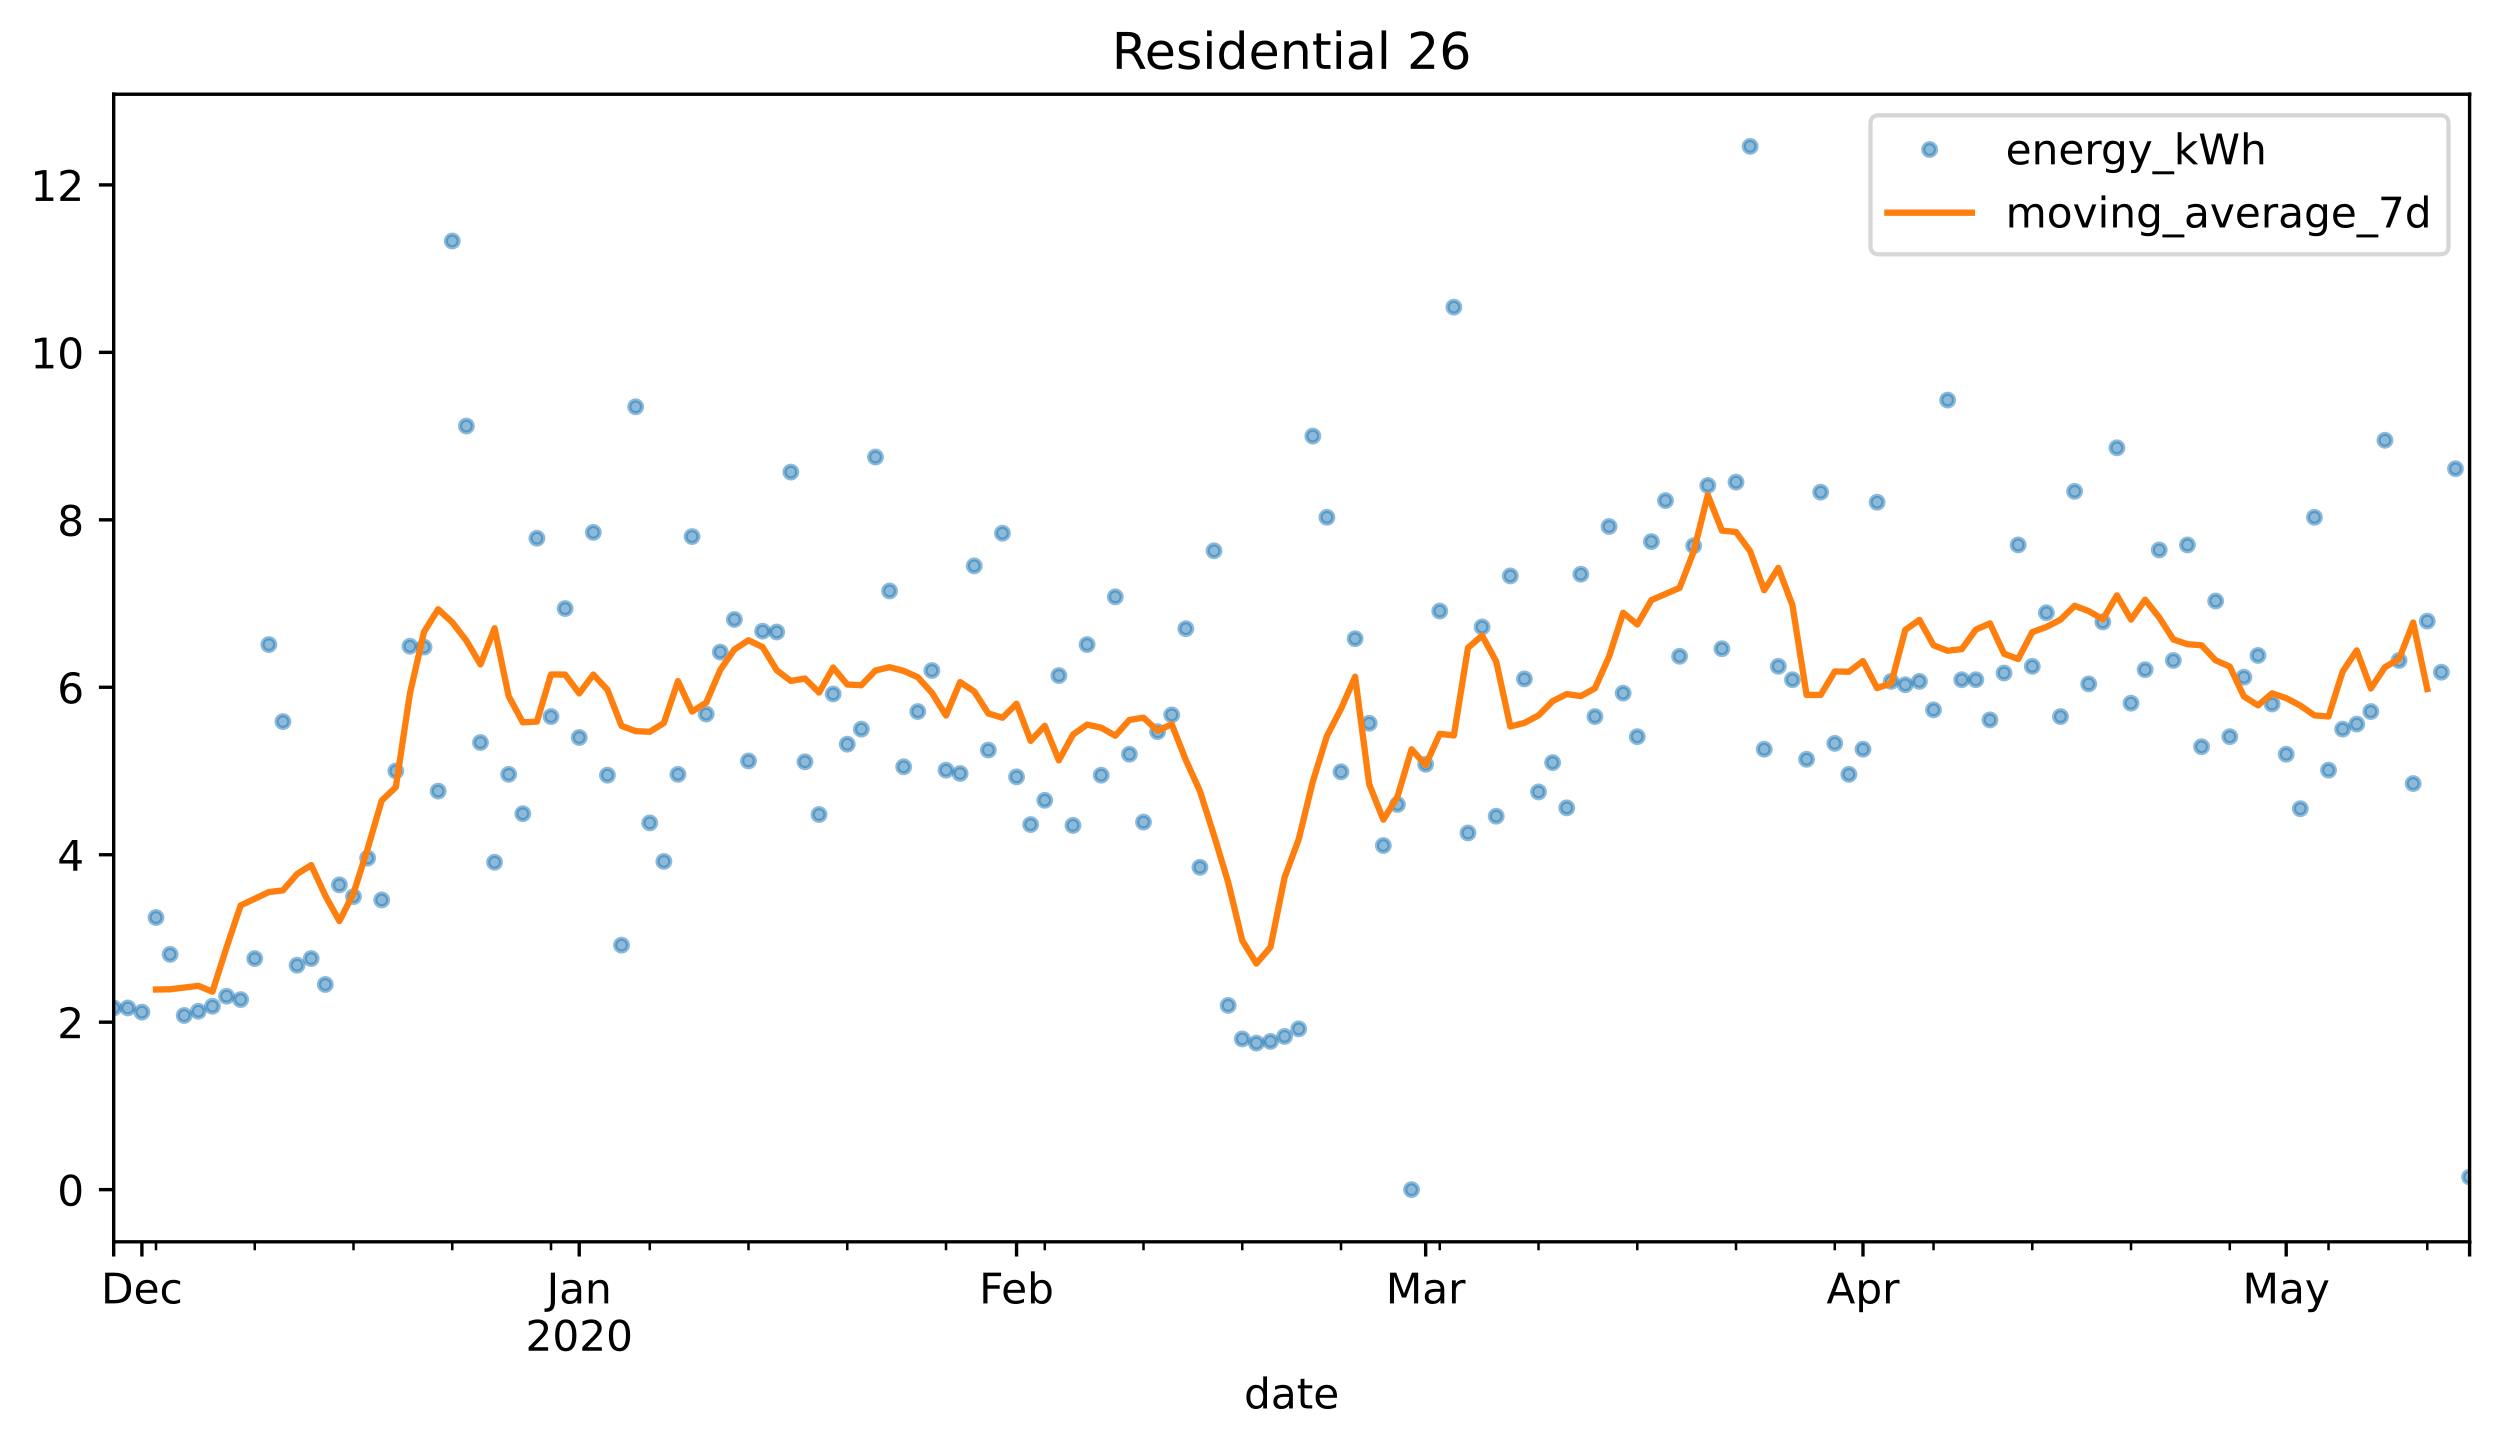 <?xml version="1.0" encoding="utf-8" standalone="no"?>
<!DOCTYPE svg PUBLIC "-//W3C//DTD SVG 1.1//EN"
  "http://www.w3.org/Graphics/SVG/1.1/DTD/svg11.dtd">
<!-- Created with matplotlib (https://matplotlib.org/) -->
<svg height="342.872pt" version="1.1" viewBox="0 0 592.125 342.872" width="592.125pt" xmlns="http://www.w3.org/2000/svg" xmlns:xlink="http://www.w3.org/1999/xlink">
 <defs>
  <style type="text/css">*{stroke-linecap:butt;stroke-linejoin:round;}</style>
 </defs>
 <g id="figure_1">
  <g id="patch_1">
   <path d="M 0 342.872 
L 592.125 342.872 
L 592.125 0 
L 0 0 
z
" style="fill:#ffffff;"/>
  </g>
  <g id="axes_1">
   <g id="patch_2">
    <path d="M 26.925 294.118 
L 584.925 294.118 
L 584.925 22.318 
L 26.925 22.318 
z
" style="fill:#ffffff;"/>
   </g>
   <g id="matplotlib.axis_1">
    <g id="xtick_1">
     <g id="line2d_1">
      <defs>
       <path d="M 0 0 
L 0 3.5 
" id="m44f757307b" style="stroke:#000000;stroke-width:0.8;"/>
      </defs>
      <g>
       <use style="stroke:#000000;stroke-width:0.8;" x="26.925" xlink:href="#m44f757307b" y="294.118"/>
      </g>
     </g>
    </g>
    <g id="xtick_2">
     <g id="line2d_2">
      <g>
       <use style="stroke:#000000;stroke-width:0.8;" x="33.608" xlink:href="#m44f757307b" y="294.118"/>
      </g>
     </g>
     <g id="text_1">
      <!-- Dec -->
      <g transform="translate(23.932 308.717)scale(0.1 -0.1)">
       <defs>
        <path d="M 19.672 64.797 
L 19.672 8.109 
L 31.594 8.109 
Q 46.688 8.109 53.688 14.938 
Q 60.688 21.781 60.688 36.531 
Q 60.688 51.172 53.688 57.984 
Q 46.688 64.797 31.594 64.797 
z
M 9.812 72.906 
L 30.078 72.906 
Q 51.266 72.906 61.172 64.094 
Q 71.094 55.281 71.094 36.531 
Q 71.094 17.672 61.125 8.828 
Q 51.172 0 30.078 0 
L 9.812 0 
z
" id="DejaVuSans-68"/>
        <path d="M 56.203 29.594 
L 56.203 25.203 
L 14.891 25.203 
Q 15.484 15.922 20.484 11.062 
Q 25.484 6.203 34.422 6.203 
Q 39.594 6.203 44.453 7.469 
Q 49.312 8.734 54.109 11.281 
L 54.109 2.781 
Q 49.266 0.734 44.188 -0.344 
Q 39.109 -1.422 33.891 -1.422 
Q 20.797 -1.422 13.156 6.188 
Q 5.516 13.812 5.516 26.812 
Q 5.516 40.234 12.766 48.109 
Q 20.016 56 32.328 56 
Q 43.359 56 49.781 48.891 
Q 56.203 41.797 56.203 29.594 
z
M 47.219 32.234 
Q 47.125 39.594 43.094 43.984 
Q 39.062 48.391 32.422 48.391 
Q 24.906 48.391 20.391 44.141 
Q 15.875 39.891 15.188 32.172 
z
" id="DejaVuSans-101"/>
        <path d="M 48.781 52.594 
L 48.781 44.188 
Q 44.969 46.297 41.141 47.344 
Q 37.312 48.391 33.406 48.391 
Q 24.656 48.391 19.812 42.844 
Q 14.984 37.312 14.984 27.297 
Q 14.984 17.281 19.812 11.734 
Q 24.656 6.203 33.406 6.203 
Q 37.312 6.203 41.141 7.25 
Q 44.969 8.297 48.781 10.406 
L 48.781 2.094 
Q 45.016 0.344 40.984 -0.531 
Q 36.969 -1.422 32.422 -1.422 
Q 20.062 -1.422 12.781 6.344 
Q 5.516 14.109 5.516 27.297 
Q 5.516 40.672 12.859 48.328 
Q 20.219 56 33.016 56 
Q 37.156 56 41.109 55.141 
Q 45.062 54.297 48.781 52.594 
z
" id="DejaVuSans-99"/>
       </defs>
       <use xlink:href="#DejaVuSans-68"/>
       <use x="77.002" xlink:href="#DejaVuSans-101"/>
       <use x="138.525" xlink:href="#DejaVuSans-99"/>
      </g>
     </g>
    </g>
    <g id="xtick_3">
     <g id="line2d_3">
      <g>
       <use style="stroke:#000000;stroke-width:0.8;" x="137.188" xlink:href="#m44f757307b" y="294.118"/>
      </g>
     </g>
     <g id="text_2">
      <!-- Jan -->
      <g transform="translate(129.481 308.717)scale(0.1 -0.1)">
       <defs>
        <path d="M 9.812 72.906 
L 19.672 72.906 
L 19.672 5.078 
Q 19.672 -8.109 14.672 -14.062 
Q 9.672 -20.016 -1.422 -20.016 
L -5.172 -20.016 
L -5.172 -11.719 
L -2.094 -11.719 
Q 4.438 -11.719 7.125 -8.047 
Q 9.812 -4.391 9.812 5.078 
z
" id="DejaVuSans-74"/>
        <path d="M 34.281 27.484 
Q 23.391 27.484 19.188 25 
Q 14.984 22.516 14.984 16.5 
Q 14.984 11.719 18.141 8.906 
Q 21.297 6.109 26.703 6.109 
Q 34.188 6.109 38.703 11.406 
Q 43.219 16.703 43.219 25.484 
L 43.219 27.484 
z
M 52.203 31.203 
L 52.203 0 
L 43.219 0 
L 43.219 8.297 
Q 40.141 3.328 35.547 0.953 
Q 30.953 -1.422 24.312 -1.422 
Q 15.922 -1.422 10.953 3.297 
Q 6 8.016 6 15.922 
Q 6 25.141 12.172 29.828 
Q 18.359 34.516 30.609 34.516 
L 43.219 34.516 
L 43.219 35.406 
Q 43.219 41.609 39.141 45 
Q 35.062 48.391 27.688 48.391 
Q 23 48.391 18.547 47.266 
Q 14.109 46.141 10.016 43.891 
L 10.016 52.203 
Q 14.938 54.109 19.578 55.047 
Q 24.219 56 28.609 56 
Q 40.484 56 46.344 49.844 
Q 52.203 43.703 52.203 31.203 
z
" id="DejaVuSans-97"/>
        <path d="M 54.891 33.016 
L 54.891 0 
L 45.906 0 
L 45.906 32.719 
Q 45.906 40.484 42.875 44.328 
Q 39.844 48.188 33.797 48.188 
Q 26.516 48.188 22.312 43.547 
Q 18.109 38.922 18.109 30.906 
L 18.109 0 
L 9.078 0 
L 9.078 54.688 
L 18.109 54.688 
L 18.109 46.188 
Q 21.344 51.125 25.703 53.562 
Q 30.078 56 35.797 56 
Q 45.219 56 50.047 50.172 
Q 54.891 44.344 54.891 33.016 
z
" id="DejaVuSans-110"/>
       </defs>
       <use xlink:href="#DejaVuSans-74"/>
       <use x="29.492" xlink:href="#DejaVuSans-97"/>
       <use x="90.771" xlink:href="#DejaVuSans-110"/>
      </g>
      <!-- 2020 -->
      <g transform="translate(124.463 319.914)scale(0.1 -0.1)">
       <defs>
        <path d="M 19.188 8.297 
L 53.609 8.297 
L 53.609 0 
L 7.328 0 
L 7.328 8.297 
Q 12.938 14.109 22.625 23.891 
Q 32.328 33.688 34.812 36.531 
Q 39.547 41.844 41.422 45.531 
Q 43.312 49.219 43.312 52.781 
Q 43.312 58.594 39.234 62.25 
Q 35.156 65.922 28.609 65.922 
Q 23.969 65.922 18.812 64.312 
Q 13.672 62.703 7.812 59.422 
L 7.812 69.391 
Q 13.766 71.781 18.938 73 
Q 24.125 74.219 28.422 74.219 
Q 39.75 74.219 46.484 68.547 
Q 53.219 62.891 53.219 53.422 
Q 53.219 48.922 51.531 44.891 
Q 49.859 40.875 45.406 35.406 
Q 44.188 33.984 37.641 27.219 
Q 31.109 20.453 19.188 8.297 
z
" id="DejaVuSans-50"/>
        <path d="M 31.781 66.406 
Q 24.172 66.406 20.328 58.906 
Q 16.5 51.422 16.5 36.375 
Q 16.5 21.391 20.328 13.891 
Q 24.172 6.391 31.781 6.391 
Q 39.453 6.391 43.281 13.891 
Q 47.125 21.391 47.125 36.375 
Q 47.125 51.422 43.281 58.906 
Q 39.453 66.406 31.781 66.406 
z
M 31.781 74.219 
Q 44.047 74.219 50.516 64.516 
Q 56.984 54.828 56.984 36.375 
Q 56.984 17.969 50.516 8.266 
Q 44.047 -1.422 31.781 -1.422 
Q 19.531 -1.422 13.062 8.266 
Q 6.594 17.969 6.594 36.375 
Q 6.594 54.828 13.062 64.516 
Q 19.531 74.219 31.781 74.219 
z
" id="DejaVuSans-48"/>
       </defs>
       <use xlink:href="#DejaVuSans-50"/>
       <use x="63.623" xlink:href="#DejaVuSans-48"/>
       <use x="127.246" xlink:href="#DejaVuSans-50"/>
       <use x="190.869" xlink:href="#DejaVuSans-48"/>
      </g>
     </g>
    </g>
    <g id="xtick_4">
     <g id="line2d_4">
      <g>
       <use style="stroke:#000000;stroke-width:0.8;" x="240.769" xlink:href="#m44f757307b" y="294.118"/>
      </g>
     </g>
     <g id="text_3">
      <!-- Feb -->
      <g transform="translate(231.918 308.717)scale(0.1 -0.1)">
       <defs>
        <path d="M 9.812 72.906 
L 51.703 72.906 
L 51.703 64.594 
L 19.672 64.594 
L 19.672 43.109 
L 48.578 43.109 
L 48.578 34.812 
L 19.672 34.812 
L 19.672 0 
L 9.812 0 
z
" id="DejaVuSans-70"/>
        <path d="M 48.688 27.297 
Q 48.688 37.203 44.609 42.844 
Q 40.531 48.484 33.406 48.484 
Q 26.266 48.484 22.188 42.844 
Q 18.109 37.203 18.109 27.297 
Q 18.109 17.391 22.188 11.75 
Q 26.266 6.109 33.406 6.109 
Q 40.531 6.109 44.609 11.75 
Q 48.688 17.391 48.688 27.297 
z
M 18.109 46.391 
Q 20.953 51.266 25.266 53.625 
Q 29.594 56 35.594 56 
Q 45.562 56 51.781 48.094 
Q 58.016 40.188 58.016 27.297 
Q 58.016 14.406 51.781 6.484 
Q 45.562 -1.422 35.594 -1.422 
Q 29.594 -1.422 25.266 0.953 
Q 20.953 3.328 18.109 8.203 
L 18.109 0 
L 9.078 0 
L 9.078 75.984 
L 18.109 75.984 
z
" id="DejaVuSans-98"/>
       </defs>
       <use xlink:href="#DejaVuSans-70"/>
       <use x="52.02" xlink:href="#DejaVuSans-101"/>
       <use x="113.543" xlink:href="#DejaVuSans-98"/>
      </g>
     </g>
    </g>
    <g id="xtick_5">
     <g id="line2d_5">
      <g>
       <use style="stroke:#000000;stroke-width:0.8;" x="337.668" xlink:href="#m44f757307b" y="294.118"/>
      </g>
     </g>
     <g id="text_4">
      <!-- Mar -->
      <g transform="translate(328.234 308.717)scale(0.1 -0.1)">
       <defs>
        <path d="M 9.812 72.906 
L 24.516 72.906 
L 43.109 23.297 
L 61.812 72.906 
L 76.516 72.906 
L 76.516 0 
L 66.891 0 
L 66.891 64.016 
L 48.094 14.016 
L 38.188 14.016 
L 19.391 64.016 
L 19.391 0 
L 9.812 0 
z
" id="DejaVuSans-77"/>
        <path d="M 41.109 46.297 
Q 39.594 47.172 37.812 47.578 
Q 36.031 48 33.891 48 
Q 26.266 48 22.188 43.047 
Q 18.109 38.094 18.109 28.812 
L 18.109 0 
L 9.078 0 
L 9.078 54.688 
L 18.109 54.688 
L 18.109 46.188 
Q 20.953 51.172 25.484 53.578 
Q 30.031 56 36.531 56 
Q 37.453 56 38.578 55.875 
Q 39.703 55.766 41.062 55.516 
z
" id="DejaVuSans-114"/>
       </defs>
       <use xlink:href="#DejaVuSans-77"/>
       <use x="86.279" xlink:href="#DejaVuSans-97"/>
       <use x="147.559" xlink:href="#DejaVuSans-114"/>
      </g>
     </g>
    </g>
    <g id="xtick_6">
     <g id="line2d_6">
      <g>
       <use style="stroke:#000000;stroke-width:0.8;" x="441.248" xlink:href="#m44f757307b" y="294.118"/>
      </g>
     </g>
     <g id="text_5">
      <!-- Apr -->
      <g transform="translate(432.598 308.717)scale(0.1 -0.1)">
       <defs>
        <path d="M 34.188 63.188 
L 20.797 26.906 
L 47.609 26.906 
z
M 28.609 72.906 
L 39.797 72.906 
L 67.578 0 
L 57.328 0 
L 50.688 18.703 
L 17.828 18.703 
L 11.188 0 
L 0.781 0 
z
" id="DejaVuSans-65"/>
        <path d="M 18.109 8.203 
L 18.109 -20.797 
L 9.078 -20.797 
L 9.078 54.688 
L 18.109 54.688 
L 18.109 46.391 
Q 20.953 51.266 25.266 53.625 
Q 29.594 56 35.594 56 
Q 45.562 56 51.781 48.094 
Q 58.016 40.188 58.016 27.297 
Q 58.016 14.406 51.781 6.484 
Q 45.562 -1.422 35.594 -1.422 
Q 29.594 -1.422 25.266 0.953 
Q 20.953 3.328 18.109 8.203 
z
M 48.688 27.297 
Q 48.688 37.203 44.609 42.844 
Q 40.531 48.484 33.406 48.484 
Q 26.266 48.484 22.188 42.844 
Q 18.109 37.203 18.109 27.297 
Q 18.109 17.391 22.188 11.75 
Q 26.266 6.109 33.406 6.109 
Q 40.531 6.109 44.609 11.75 
Q 48.688 17.391 48.688 27.297 
z
" id="DejaVuSans-112"/>
       </defs>
       <use xlink:href="#DejaVuSans-65"/>
       <use x="68.408" xlink:href="#DejaVuSans-112"/>
       <use x="131.885" xlink:href="#DejaVuSans-114"/>
      </g>
     </g>
    </g>
    <g id="xtick_7">
     <g id="line2d_7">
      <g>
       <use style="stroke:#000000;stroke-width:0.8;" x="541.488" xlink:href="#m44f757307b" y="294.118"/>
      </g>
     </g>
     <g id="text_6">
      <!-- May -->
      <g transform="translate(531.15 308.717)scale(0.1 -0.1)">
       <defs>
        <path d="M 32.172 -5.078 
Q 28.375 -14.844 24.75 -17.812 
Q 21.141 -20.797 15.094 -20.797 
L 7.906 -20.797 
L 7.906 -13.281 
L 13.188 -13.281 
Q 16.891 -13.281 18.938 -11.516 
Q 21 -9.766 23.484 -3.219 
L 25.094 0.875 
L 2.984 54.688 
L 12.5 54.688 
L 29.594 11.922 
L 46.688 54.688 
L 56.203 54.688 
z
" id="DejaVuSans-121"/>
       </defs>
       <use xlink:href="#DejaVuSans-77"/>
       <use x="86.279" xlink:href="#DejaVuSans-97"/>
       <use x="147.559" xlink:href="#DejaVuSans-121"/>
      </g>
     </g>
    </g>
    <g id="xtick_8">
     <g id="line2d_8">
      <g>
       <use style="stroke:#000000;stroke-width:0.8;" x="584.925" xlink:href="#m44f757307b" y="294.118"/>
      </g>
     </g>
    </g>
    <g id="xtick_9">
     <g id="line2d_9">
      <defs>
       <path d="M 0 0 
L 0 2 
" id="m207362779b" style="stroke:#000000;stroke-width:0.6;"/>
      </defs>
      <g>
       <use style="stroke:#000000;stroke-width:0.6;" x="36.949" xlink:href="#m207362779b" y="294.118"/>
      </g>
     </g>
    </g>
    <g id="xtick_10">
     <g id="line2d_10">
      <g>
       <use style="stroke:#000000;stroke-width:0.6;" x="60.338" xlink:href="#m207362779b" y="294.118"/>
      </g>
     </g>
    </g>
    <g id="xtick_11">
     <g id="line2d_11">
      <g>
       <use style="stroke:#000000;stroke-width:0.6;" x="83.727" xlink:href="#m207362779b" y="294.118"/>
      </g>
     </g>
    </g>
    <g id="xtick_12">
     <g id="line2d_12">
      <g>
       <use style="stroke:#000000;stroke-width:0.6;" x="107.117" xlink:href="#m207362779b" y="294.118"/>
      </g>
     </g>
    </g>
    <g id="xtick_13">
     <g id="line2d_13">
      <g>
       <use style="stroke:#000000;stroke-width:0.6;" x="130.506" xlink:href="#m207362779b" y="294.118"/>
      </g>
     </g>
    </g>
    <g id="xtick_14">
     <g id="line2d_14">
      <g>
       <use style="stroke:#000000;stroke-width:0.6;" x="153.895" xlink:href="#m207362779b" y="294.118"/>
      </g>
     </g>
    </g>
    <g id="xtick_15">
     <g id="line2d_15">
      <g>
       <use style="stroke:#000000;stroke-width:0.6;" x="177.284" xlink:href="#m207362779b" y="294.118"/>
      </g>
     </g>
    </g>
    <g id="xtick_16">
     <g id="line2d_16">
      <g>
       <use style="stroke:#000000;stroke-width:0.6;" x="200.674" xlink:href="#m207362779b" y="294.118"/>
      </g>
     </g>
    </g>
    <g id="xtick_17">
     <g id="line2d_17">
      <g>
       <use style="stroke:#000000;stroke-width:0.6;" x="224.063" xlink:href="#m207362779b" y="294.118"/>
      </g>
     </g>
    </g>
    <g id="xtick_18">
     <g id="line2d_18">
      <g>
       <use style="stroke:#000000;stroke-width:0.6;" x="247.452" xlink:href="#m207362779b" y="294.118"/>
      </g>
     </g>
    </g>
    <g id="xtick_19">
     <g id="line2d_19">
      <g>
       <use style="stroke:#000000;stroke-width:0.6;" x="270.841" xlink:href="#m207362779b" y="294.118"/>
      </g>
     </g>
    </g>
    <g id="xtick_20">
     <g id="line2d_20">
      <g>
       <use style="stroke:#000000;stroke-width:0.6;" x="294.23" xlink:href="#m207362779b" y="294.118"/>
      </g>
     </g>
    </g>
    <g id="xtick_21">
     <g id="line2d_21">
      <g>
       <use style="stroke:#000000;stroke-width:0.6;" x="317.62" xlink:href="#m207362779b" y="294.118"/>
      </g>
     </g>
    </g>
    <g id="xtick_22">
     <g id="line2d_22">
      <g>
       <use style="stroke:#000000;stroke-width:0.6;" x="341.009" xlink:href="#m207362779b" y="294.118"/>
      </g>
     </g>
    </g>
    <g id="xtick_23">
     <g id="line2d_23">
      <g>
       <use style="stroke:#000000;stroke-width:0.6;" x="364.398" xlink:href="#m207362779b" y="294.118"/>
      </g>
     </g>
    </g>
    <g id="xtick_24">
     <g id="line2d_24">
      <g>
       <use style="stroke:#000000;stroke-width:0.6;" x="387.787" xlink:href="#m207362779b" y="294.118"/>
      </g>
     </g>
    </g>
    <g id="xtick_25">
     <g id="line2d_25">
      <g>
       <use style="stroke:#000000;stroke-width:0.6;" x="411.176" xlink:href="#m207362779b" y="294.118"/>
      </g>
     </g>
    </g>
    <g id="xtick_26">
     <g id="line2d_26">
      <g>
       <use style="stroke:#000000;stroke-width:0.6;" x="434.566" xlink:href="#m207362779b" y="294.118"/>
      </g>
     </g>
    </g>
    <g id="xtick_27">
     <g id="line2d_27">
      <g>
       <use style="stroke:#000000;stroke-width:0.6;" x="457.955" xlink:href="#m207362779b" y="294.118"/>
      </g>
     </g>
    </g>
    <g id="xtick_28">
     <g id="line2d_28">
      <g>
       <use style="stroke:#000000;stroke-width:0.6;" x="481.344" xlink:href="#m207362779b" y="294.118"/>
      </g>
     </g>
    </g>
    <g id="xtick_29">
     <g id="line2d_29">
      <g>
       <use style="stroke:#000000;stroke-width:0.6;" x="504.733" xlink:href="#m207362779b" y="294.118"/>
      </g>
     </g>
    </g>
    <g id="xtick_30">
     <g id="line2d_30">
      <g>
       <use style="stroke:#000000;stroke-width:0.6;" x="528.123" xlink:href="#m207362779b" y="294.118"/>
      </g>
     </g>
    </g>
    <g id="xtick_31">
     <g id="line2d_31">
      <g>
       <use style="stroke:#000000;stroke-width:0.6;" x="551.512" xlink:href="#m207362779b" y="294.118"/>
      </g>
     </g>
    </g>
    <g id="xtick_32">
     <g id="line2d_32">
      <g>
       <use style="stroke:#000000;stroke-width:0.6;" x="574.901" xlink:href="#m207362779b" y="294.118"/>
      </g>
     </g>
    </g>
    <g id="text_7">
     <!-- date -->
     <g transform="translate(294.65 333.592)scale(0.1 -0.1)">
      <defs>
       <path d="M 45.406 46.391 
L 45.406 75.984 
L 54.391 75.984 
L 54.391 0 
L 45.406 0 
L 45.406 8.203 
Q 42.578 3.328 38.25 0.953 
Q 33.938 -1.422 27.875 -1.422 
Q 17.969 -1.422 11.734 6.484 
Q 5.516 14.406 5.516 27.297 
Q 5.516 40.188 11.734 48.094 
Q 17.969 56 27.875 56 
Q 33.938 56 38.25 53.625 
Q 42.578 51.266 45.406 46.391 
z
M 14.797 27.297 
Q 14.797 17.391 18.875 11.75 
Q 22.953 6.109 30.078 6.109 
Q 37.203 6.109 41.297 11.75 
Q 45.406 17.391 45.406 27.297 
Q 45.406 37.203 41.297 42.844 
Q 37.203 48.484 30.078 48.484 
Q 22.953 48.484 18.875 42.844 
Q 14.797 37.203 14.797 27.297 
z
" id="DejaVuSans-100"/>
       <path d="M 18.312 70.219 
L 18.312 54.688 
L 36.812 54.688 
L 36.812 47.703 
L 18.312 47.703 
L 18.312 18.016 
Q 18.312 11.328 20.141 9.422 
Q 21.969 7.516 27.594 7.516 
L 36.812 7.516 
L 36.812 0 
L 27.594 0 
Q 17.188 0 13.234 3.875 
Q 9.281 7.766 9.281 18.016 
L 9.281 47.703 
L 2.688 47.703 
L 2.688 54.688 
L 9.281 54.688 
L 9.281 70.219 
z
" id="DejaVuSans-116"/>
      </defs>
      <use xlink:href="#DejaVuSans-100"/>
      <use x="63.477" xlink:href="#DejaVuSans-97"/>
      <use x="124.756" xlink:href="#DejaVuSans-116"/>
      <use x="163.965" xlink:href="#DejaVuSans-101"/>
     </g>
    </g>
   </g>
   <g id="matplotlib.axis_2">
    <g id="ytick_1">
     <g id="line2d_33">
      <defs>
       <path d="M 0 0 
L -3.5 0 
" id="md6d0e45d2e" style="stroke:#000000;stroke-width:0.8;"/>
      </defs>
      <g>
       <use style="stroke:#000000;stroke-width:0.8;" x="26.925" xlink:href="#md6d0e45d2e" y="281.764"/>
      </g>
     </g>
     <g id="text_8">
      <!-- 0 -->
      <g transform="translate(13.562 285.563)scale(0.1 -0.1)">
       <use xlink:href="#DejaVuSans-48"/>
      </g>
     </g>
    </g>
    <g id="ytick_2">
     <g id="line2d_34">
      <g>
       <use style="stroke:#000000;stroke-width:0.8;" x="26.925" xlink:href="#md6d0e45d2e" y="242.102"/>
      </g>
     </g>
     <g id="text_9">
      <!-- 2 -->
      <g transform="translate(13.562 245.901)scale(0.1 -0.1)">
       <use xlink:href="#DejaVuSans-50"/>
      </g>
     </g>
    </g>
    <g id="ytick_3">
     <g id="line2d_35">
      <g>
       <use style="stroke:#000000;stroke-width:0.8;" x="26.925" xlink:href="#md6d0e45d2e" y="202.441"/>
      </g>
     </g>
     <g id="text_10">
      <!-- 4 -->
      <g transform="translate(13.562 206.24)scale(0.1 -0.1)">
       <defs>
        <path d="M 37.797 64.312 
L 12.891 25.391 
L 37.797 25.391 
z
M 35.203 72.906 
L 47.609 72.906 
L 47.609 25.391 
L 58.016 25.391 
L 58.016 17.188 
L 47.609 17.188 
L 47.609 0 
L 37.797 0 
L 37.797 17.188 
L 4.891 17.188 
L 4.891 26.703 
z
" id="DejaVuSans-52"/>
       </defs>
       <use xlink:href="#DejaVuSans-52"/>
      </g>
     </g>
    </g>
    <g id="ytick_4">
     <g id="line2d_36">
      <g>
       <use style="stroke:#000000;stroke-width:0.8;" x="26.925" xlink:href="#md6d0e45d2e" y="162.779"/>
      </g>
     </g>
     <g id="text_11">
      <!-- 6 -->
      <g transform="translate(13.562 166.578)scale(0.1 -0.1)">
       <defs>
        <path d="M 33.016 40.375 
Q 26.375 40.375 22.484 35.828 
Q 18.609 31.297 18.609 23.391 
Q 18.609 15.531 22.484 10.953 
Q 26.375 6.391 33.016 6.391 
Q 39.656 6.391 43.531 10.953 
Q 47.406 15.531 47.406 23.391 
Q 47.406 31.297 43.531 35.828 
Q 39.656 40.375 33.016 40.375 
z
M 52.594 71.297 
L 52.594 62.312 
Q 48.875 64.062 45.094 64.984 
Q 41.312 65.922 37.594 65.922 
Q 27.828 65.922 22.672 59.328 
Q 17.531 52.734 16.797 39.406 
Q 19.672 43.656 24.016 45.922 
Q 28.375 48.188 33.594 48.188 
Q 44.578 48.188 50.953 41.516 
Q 57.328 34.859 57.328 23.391 
Q 57.328 12.156 50.688 5.359 
Q 44.047 -1.422 33.016 -1.422 
Q 20.359 -1.422 13.672 8.266 
Q 6.984 17.969 6.984 36.375 
Q 6.984 53.656 15.188 63.938 
Q 23.391 74.219 37.203 74.219 
Q 40.922 74.219 44.703 73.484 
Q 48.484 72.75 52.594 71.297 
z
" id="DejaVuSans-54"/>
       </defs>
       <use xlink:href="#DejaVuSans-54"/>
      </g>
     </g>
    </g>
    <g id="ytick_5">
     <g id="line2d_37">
      <g>
       <use style="stroke:#000000;stroke-width:0.8;" x="26.925" xlink:href="#md6d0e45d2e" y="123.118"/>
      </g>
     </g>
     <g id="text_12">
      <!-- 8 -->
      <g transform="translate(13.562 126.917)scale(0.1 -0.1)">
       <defs>
        <path d="M 31.781 34.625 
Q 24.75 34.625 20.719 30.859 
Q 16.703 27.094 16.703 20.516 
Q 16.703 13.922 20.719 10.156 
Q 24.75 6.391 31.781 6.391 
Q 38.812 6.391 42.859 10.172 
Q 46.922 13.969 46.922 20.516 
Q 46.922 27.094 42.891 30.859 
Q 38.875 34.625 31.781 34.625 
z
M 21.922 38.812 
Q 15.578 40.375 12.031 44.719 
Q 8.5 49.078 8.5 55.328 
Q 8.5 64.062 14.719 69.141 
Q 20.953 74.219 31.781 74.219 
Q 42.672 74.219 48.875 69.141 
Q 55.078 64.062 55.078 55.328 
Q 55.078 49.078 51.531 44.719 
Q 48 40.375 41.703 38.812 
Q 48.828 37.156 52.797 32.312 
Q 56.781 27.484 56.781 20.516 
Q 56.781 9.906 50.312 4.234 
Q 43.844 -1.422 31.781 -1.422 
Q 19.734 -1.422 13.25 4.234 
Q 6.781 9.906 6.781 20.516 
Q 6.781 27.484 10.781 32.312 
Q 14.797 37.156 21.922 38.812 
z
M 18.312 54.391 
Q 18.312 48.734 21.844 45.562 
Q 25.391 42.391 31.781 42.391 
Q 38.141 42.391 41.719 45.562 
Q 45.312 48.734 45.312 54.391 
Q 45.312 60.062 41.719 63.234 
Q 38.141 66.406 31.781 66.406 
Q 25.391 66.406 21.844 63.234 
Q 18.312 60.062 18.312 54.391 
z
" id="DejaVuSans-56"/>
       </defs>
       <use xlink:href="#DejaVuSans-56"/>
      </g>
     </g>
    </g>
    <g id="ytick_6">
     <g id="line2d_38">
      <g>
       <use style="stroke:#000000;stroke-width:0.8;" x="26.925" xlink:href="#md6d0e45d2e" y="83.456"/>
      </g>
     </g>
     <g id="text_13">
      <!-- 10 -->
      <g transform="translate(7.2 87.255)scale(0.1 -0.1)">
       <defs>
        <path d="M 12.406 8.297 
L 28.516 8.297 
L 28.516 63.922 
L 10.984 60.406 
L 10.984 69.391 
L 28.422 72.906 
L 38.281 72.906 
L 38.281 8.297 
L 54.391 8.297 
L 54.391 0 
L 12.406 0 
z
" id="DejaVuSans-49"/>
       </defs>
       <use xlink:href="#DejaVuSans-49"/>
       <use x="63.623" xlink:href="#DejaVuSans-48"/>
      </g>
     </g>
    </g>
    <g id="ytick_7">
     <g id="line2d_39">
      <g>
       <use style="stroke:#000000;stroke-width:0.8;" x="26.925" xlink:href="#md6d0e45d2e" y="43.795"/>
      </g>
     </g>
     <g id="text_14">
      <!-- 12 -->
      <g transform="translate(7.2 47.594)scale(0.1 -0.1)">
       <use xlink:href="#DejaVuSans-49"/>
       <use x="63.623" xlink:href="#DejaVuSans-50"/>
      </g>
     </g>
    </g>
   </g>
   <g id="line2d_40">
    <defs>
     <path d="M 0 1.5 
C 0.398 1.5 0.779 1.342 1.061 1.061 
C 1.342 0.779 1.5 0.398 1.5 0 
C 1.5 -0.398 1.342 -0.779 1.061 -1.061 
C 0.779 -1.342 0.398 -1.5 0 -1.5 
C -0.398 -1.5 -0.779 -1.342 -1.061 -1.061 
C -1.342 -0.779 -1.5 -0.398 -1.5 0 
C -1.5 0.398 -1.342 0.779 -1.061 1.061 
C -0.779 1.342 -0.398 1.5 0 1.5 
z
" id="m9d5de288b6" style="stroke:#1f77b4;stroke-opacity:0.5;"/>
    </defs>
    <g clip-path="url(#pda877fa5d5)">
     <use style="fill:#1f77b4;fill-opacity:0.5;stroke:#1f77b4;stroke-opacity:0.5;" x="26.925" xlink:href="#m9d5de288b6" y="238.731"/>
     <use style="fill:#1f77b4;fill-opacity:0.5;stroke:#1f77b4;stroke-opacity:0.5;" x="30.266" xlink:href="#m9d5de288b6" y="238.731"/>
     <use style="fill:#1f77b4;fill-opacity:0.5;stroke:#1f77b4;stroke-opacity:0.5;" x="33.608" xlink:href="#m9d5de288b6" y="239.722"/>
     <use style="fill:#1f77b4;fill-opacity:0.5;stroke:#1f77b4;stroke-opacity:0.5;" x="36.949" xlink:href="#m9d5de288b6" y="217.314"/>
     <use style="fill:#1f77b4;fill-opacity:0.5;stroke:#1f77b4;stroke-opacity:0.5;" x="40.29" xlink:href="#m9d5de288b6" y="226.039"/>
     <use style="fill:#1f77b4;fill-opacity:0.5;stroke:#1f77b4;stroke-opacity:0.5;" x="43.632" xlink:href="#m9d5de288b6" y="240.516"/>
     <use style="fill:#1f77b4;fill-opacity:0.5;stroke:#1f77b4;stroke-opacity:0.5;" x="46.973" xlink:href="#m9d5de288b6" y="239.524"/>
     <use style="fill:#1f77b4;fill-opacity:0.5;stroke:#1f77b4;stroke-opacity:0.5;" x="50.314" xlink:href="#m9d5de288b6" y="238.334"/>
     <use style="fill:#1f77b4;fill-opacity:0.5;stroke:#1f77b4;stroke-opacity:0.5;" x="53.656" xlink:href="#m9d5de288b6" y="235.955"/>
     <use style="fill:#1f77b4;fill-opacity:0.5;stroke:#1f77b4;stroke-opacity:0.5;" x="56.997" xlink:href="#m9d5de288b6" y="236.748"/>
     <use style="fill:#1f77b4;fill-opacity:0.5;stroke:#1f77b4;stroke-opacity:0.5;" x="60.338" xlink:href="#m9d5de288b6" y="227.031"/>
     <use style="fill:#1f77b4;fill-opacity:0.5;stroke:#1f77b4;stroke-opacity:0.5;" x="63.679" xlink:href="#m9d5de288b6" y="152.666"/>
     <use style="fill:#1f77b4;fill-opacity:0.5;stroke:#1f77b4;stroke-opacity:0.5;" x="67.021" xlink:href="#m9d5de288b6" y="170.91"/>
     <use style="fill:#1f77b4;fill-opacity:0.5;stroke:#1f77b4;stroke-opacity:0.5;" x="70.362" xlink:href="#m9d5de288b6" y="228.617"/>
     <use style="fill:#1f77b4;fill-opacity:0.5;stroke:#1f77b4;stroke-opacity:0.5;" x="73.703" xlink:href="#m9d5de288b6" y="227.031"/>
     <use style="fill:#1f77b4;fill-opacity:0.5;stroke:#1f77b4;stroke-opacity:0.5;" x="77.045" xlink:href="#m9d5de288b6" y="233.178"/>
     <use style="fill:#1f77b4;fill-opacity:0.5;stroke:#1f77b4;stroke-opacity:0.5;" x="80.386" xlink:href="#m9d5de288b6" y="209.58"/>
     <use style="fill:#1f77b4;fill-opacity:0.5;stroke:#1f77b4;stroke-opacity:0.5;" x="83.727" xlink:href="#m9d5de288b6" y="212.356"/>
     <use style="fill:#1f77b4;fill-opacity:0.5;stroke:#1f77b4;stroke-opacity:0.5;" x="87.069" xlink:href="#m9d5de288b6" y="203.234"/>
     <use style="fill:#1f77b4;fill-opacity:0.5;stroke:#1f77b4;stroke-opacity:0.5;" x="90.41" xlink:href="#m9d5de288b6" y="213.149"/>
     <use style="fill:#1f77b4;fill-opacity:0.5;stroke:#1f77b4;stroke-opacity:0.5;" x="93.751" xlink:href="#m9d5de288b6" y="182.61"/>
     <use style="fill:#1f77b4;fill-opacity:0.5;stroke:#1f77b4;stroke-opacity:0.5;" x="97.093" xlink:href="#m9d5de288b6" y="153.062"/>
     <use style="fill:#1f77b4;fill-opacity:0.5;stroke:#1f77b4;stroke-opacity:0.5;" x="100.434" xlink:href="#m9d5de288b6" y="153.26"/>
     <use style="fill:#1f77b4;fill-opacity:0.5;stroke:#1f77b4;stroke-opacity:0.5;" x="103.775" xlink:href="#m9d5de288b6" y="187.369"/>
     <use style="fill:#1f77b4;fill-opacity:0.5;stroke:#1f77b4;stroke-opacity:0.5;" x="107.117" xlink:href="#m9d5de288b6" y="57.081"/>
     <use style="fill:#1f77b4;fill-opacity:0.5;stroke:#1f77b4;stroke-opacity:0.5;" x="110.458" xlink:href="#m9d5de288b6" y="100.907"/>
     <use style="fill:#1f77b4;fill-opacity:0.5;stroke:#1f77b4;stroke-opacity:0.5;" x="113.799" xlink:href="#m9d5de288b6" y="175.867"/>
     <use style="fill:#1f77b4;fill-opacity:0.5;stroke:#1f77b4;stroke-opacity:0.5;" x="117.141" xlink:href="#m9d5de288b6" y="204.225"/>
     <use style="fill:#1f77b4;fill-opacity:0.5;stroke:#1f77b4;stroke-opacity:0.5;" x="120.482" xlink:href="#m9d5de288b6" y="183.403"/>
     <use style="fill:#1f77b4;fill-opacity:0.5;stroke:#1f77b4;stroke-opacity:0.5;" x="123.823" xlink:href="#m9d5de288b6" y="192.724"/>
     <use style="fill:#1f77b4;fill-opacity:0.5;stroke:#1f77b4;stroke-opacity:0.5;" x="127.165" xlink:href="#m9d5de288b6" y="127.48"/>
     <use style="fill:#1f77b4;fill-opacity:0.5;stroke:#1f77b4;stroke-opacity:0.5;" x="130.506" xlink:href="#m9d5de288b6" y="169.72"/>
     <use style="fill:#1f77b4;fill-opacity:0.5;stroke:#1f77b4;stroke-opacity:0.5;" x="133.847" xlink:href="#m9d5de288b6" y="144.138"/>
     <use style="fill:#1f77b4;fill-opacity:0.5;stroke:#1f77b4;stroke-opacity:0.5;" x="137.188" xlink:href="#m9d5de288b6" y="174.678"/>
     <use style="fill:#1f77b4;fill-opacity:0.5;stroke:#1f77b4;stroke-opacity:0.5;" x="140.53" xlink:href="#m9d5de288b6" y="126.092"/>
     <use style="fill:#1f77b4;fill-opacity:0.5;stroke:#1f77b4;stroke-opacity:0.5;" x="143.871" xlink:href="#m9d5de288b6" y="183.601"/>
     <use style="fill:#1f77b4;fill-opacity:0.5;stroke:#1f77b4;stroke-opacity:0.5;" x="147.212" xlink:href="#m9d5de288b6" y="223.858"/>
     <use style="fill:#1f77b4;fill-opacity:0.5;stroke:#1f77b4;stroke-opacity:0.5;" x="150.554" xlink:href="#m9d5de288b6" y="96.346"/>
     <use style="fill:#1f77b4;fill-opacity:0.5;stroke:#1f77b4;stroke-opacity:0.5;" x="153.895" xlink:href="#m9d5de288b6" y="194.905"/>
     <use style="fill:#1f77b4;fill-opacity:0.5;stroke:#1f77b4;stroke-opacity:0.5;" x="157.236" xlink:href="#m9d5de288b6" y="204.027"/>
     <use style="fill:#1f77b4;fill-opacity:0.5;stroke:#1f77b4;stroke-opacity:0.5;" x="160.578" xlink:href="#m9d5de288b6" y="183.403"/>
     <use style="fill:#1f77b4;fill-opacity:0.5;stroke:#1f77b4;stroke-opacity:0.5;" x="163.919" xlink:href="#m9d5de288b6" y="127.084"/>
     <use style="fill:#1f77b4;fill-opacity:0.5;stroke:#1f77b4;stroke-opacity:0.5;" x="167.26" xlink:href="#m9d5de288b6" y="169.125"/>
     <use style="fill:#1f77b4;fill-opacity:0.5;stroke:#1f77b4;stroke-opacity:0.5;" x="170.602" xlink:href="#m9d5de288b6" y="154.45"/>
     <use style="fill:#1f77b4;fill-opacity:0.5;stroke:#1f77b4;stroke-opacity:0.5;" x="173.943" xlink:href="#m9d5de288b6" y="146.716"/>
     <use style="fill:#1f77b4;fill-opacity:0.5;stroke:#1f77b4;stroke-opacity:0.5;" x="177.284" xlink:href="#m9d5de288b6" y="180.23"/>
     <use style="fill:#1f77b4;fill-opacity:0.5;stroke:#1f77b4;stroke-opacity:0.5;" x="180.626" xlink:href="#m9d5de288b6" y="149.493"/>
     <use style="fill:#1f77b4;fill-opacity:0.5;stroke:#1f77b4;stroke-opacity:0.5;" x="183.967" xlink:href="#m9d5de288b6" y="149.691"/>
     <use style="fill:#1f77b4;fill-opacity:0.5;stroke:#1f77b4;stroke-opacity:0.5;" x="187.308" xlink:href="#m9d5de288b6" y="111.814"/>
     <use style="fill:#1f77b4;fill-opacity:0.5;stroke:#1f77b4;stroke-opacity:0.5;" x="190.65" xlink:href="#m9d5de288b6" y="180.429"/>
     <use style="fill:#1f77b4;fill-opacity:0.5;stroke:#1f77b4;stroke-opacity:0.5;" x="193.991" xlink:href="#m9d5de288b6" y="192.922"/>
     <use style="fill:#1f77b4;fill-opacity:0.5;stroke:#1f77b4;stroke-opacity:0.5;" x="197.332" xlink:href="#m9d5de288b6" y="164.366"/>
     <use style="fill:#1f77b4;fill-opacity:0.5;stroke:#1f77b4;stroke-opacity:0.5;" x="200.674" xlink:href="#m9d5de288b6" y="176.264"/>
     <use style="fill:#1f77b4;fill-opacity:0.5;stroke:#1f77b4;stroke-opacity:0.5;" x="204.015" xlink:href="#m9d5de288b6" y="172.695"/>
     <use style="fill:#1f77b4;fill-opacity:0.5;stroke:#1f77b4;stroke-opacity:0.5;" x="207.356" xlink:href="#m9d5de288b6" y="108.245"/>
     <use style="fill:#1f77b4;fill-opacity:0.5;stroke:#1f77b4;stroke-opacity:0.5;" x="210.697" xlink:href="#m9d5de288b6" y="139.974"/>
     <use style="fill:#1f77b4;fill-opacity:0.5;stroke:#1f77b4;stroke-opacity:0.5;" x="214.039" xlink:href="#m9d5de288b6" y="181.618"/>
     <use style="fill:#1f77b4;fill-opacity:0.5;stroke:#1f77b4;stroke-opacity:0.5;" x="217.38" xlink:href="#m9d5de288b6" y="168.53"/>
     <use style="fill:#1f77b4;fill-opacity:0.5;stroke:#1f77b4;stroke-opacity:0.5;" x="220.721" xlink:href="#m9d5de288b6" y="158.813"/>
     <use style="fill:#1f77b4;fill-opacity:0.5;stroke:#1f77b4;stroke-opacity:0.5;" x="224.063" xlink:href="#m9d5de288b6" y="182.412"/>
     <use style="fill:#1f77b4;fill-opacity:0.5;stroke:#1f77b4;stroke-opacity:0.5;" x="227.404" xlink:href="#m9d5de288b6" y="183.205"/>
     <use style="fill:#1f77b4;fill-opacity:0.5;stroke:#1f77b4;stroke-opacity:0.5;" x="230.745" xlink:href="#m9d5de288b6" y="134.025"/>
     <use style="fill:#1f77b4;fill-opacity:0.5;stroke:#1f77b4;stroke-opacity:0.5;" x="234.087" xlink:href="#m9d5de288b6" y="177.652"/>
     <use style="fill:#1f77b4;fill-opacity:0.5;stroke:#1f77b4;stroke-opacity:0.5;" x="237.428" xlink:href="#m9d5de288b6" y="126.291"/>
     <use style="fill:#1f77b4;fill-opacity:0.5;stroke:#1f77b4;stroke-opacity:0.5;" x="240.769" xlink:href="#m9d5de288b6" y="183.998"/>
     <use style="fill:#1f77b4;fill-opacity:0.5;stroke:#1f77b4;stroke-opacity:0.5;" x="244.111" xlink:href="#m9d5de288b6" y="195.302"/>
     <use style="fill:#1f77b4;fill-opacity:0.5;stroke:#1f77b4;stroke-opacity:0.5;" x="247.452" xlink:href="#m9d5de288b6" y="189.551"/>
     <use style="fill:#1f77b4;fill-opacity:0.5;stroke:#1f77b4;stroke-opacity:0.5;" x="250.793" xlink:href="#m9d5de288b6" y="160.003"/>
     <use style="fill:#1f77b4;fill-opacity:0.5;stroke:#1f77b4;stroke-opacity:0.5;" x="254.135" xlink:href="#m9d5de288b6" y="195.5"/>
     <use style="fill:#1f77b4;fill-opacity:0.5;stroke:#1f77b4;stroke-opacity:0.5;" x="257.476" xlink:href="#m9d5de288b6" y="152.666"/>
     <use style="fill:#1f77b4;fill-opacity:0.5;stroke:#1f77b4;stroke-opacity:0.5;" x="260.817" xlink:href="#m9d5de288b6" y="183.601"/>
     <use style="fill:#1f77b4;fill-opacity:0.5;stroke:#1f77b4;stroke-opacity:0.5;" x="264.159" xlink:href="#m9d5de288b6" y="141.362"/>
     <use style="fill:#1f77b4;fill-opacity:0.5;stroke:#1f77b4;stroke-opacity:0.5;" x="267.5" xlink:href="#m9d5de288b6" y="178.644"/>
     <use style="fill:#1f77b4;fill-opacity:0.5;stroke:#1f77b4;stroke-opacity:0.5;" x="270.841" xlink:href="#m9d5de288b6" y="194.707"/>
     <use style="fill:#1f77b4;fill-opacity:0.5;stroke:#1f77b4;stroke-opacity:0.5;" x="274.182" xlink:href="#m9d5de288b6" y="173.289"/>
     <use style="fill:#1f77b4;fill-opacity:0.5;stroke:#1f77b4;stroke-opacity:0.5;" x="277.524" xlink:href="#m9d5de288b6" y="169.323"/>
     <use style="fill:#1f77b4;fill-opacity:0.5;stroke:#1f77b4;stroke-opacity:0.5;" x="280.865" xlink:href="#m9d5de288b6" y="148.898"/>
     <use style="fill:#1f77b4;fill-opacity:0.5;stroke:#1f77b4;stroke-opacity:0.5;" x="284.206" xlink:href="#m9d5de288b6" y="205.415"/>
     <use style="fill:#1f77b4;fill-opacity:0.5;stroke:#1f77b4;stroke-opacity:0.5;" x="287.548" xlink:href="#m9d5de288b6" y="130.455"/>
     <use style="fill:#1f77b4;fill-opacity:0.5;stroke:#1f77b4;stroke-opacity:0.5;" x="290.889" xlink:href="#m9d5de288b6" y="238.136"/>
     <use style="fill:#1f77b4;fill-opacity:0.5;stroke:#1f77b4;stroke-opacity:0.5;" x="294.23" xlink:href="#m9d5de288b6" y="246.068"/>
     <use style="fill:#1f77b4;fill-opacity:0.5;stroke:#1f77b4;stroke-opacity:0.5;" x="297.572" xlink:href="#m9d5de288b6" y="247.06"/>
     <use style="fill:#1f77b4;fill-opacity:0.5;stroke:#1f77b4;stroke-opacity:0.5;" x="300.913" xlink:href="#m9d5de288b6" y="246.663"/>
     <use style="fill:#1f77b4;fill-opacity:0.5;stroke:#1f77b4;stroke-opacity:0.5;" x="304.254" xlink:href="#m9d5de288b6" y="245.473"/>
     <use style="fill:#1f77b4;fill-opacity:0.5;stroke:#1f77b4;stroke-opacity:0.5;" x="307.596" xlink:href="#m9d5de288b6" y="243.689"/>
     <use style="fill:#1f77b4;fill-opacity:0.5;stroke:#1f77b4;stroke-opacity:0.5;" x="310.937" xlink:href="#m9d5de288b6" y="103.287"/>
     <use style="fill:#1f77b4;fill-opacity:0.5;stroke:#1f77b4;stroke-opacity:0.5;" x="314.278" xlink:href="#m9d5de288b6" y="122.523"/>
     <use style="fill:#1f77b4;fill-opacity:0.5;stroke:#1f77b4;stroke-opacity:0.5;" x="317.62" xlink:href="#m9d5de288b6" y="182.808"/>
     <use style="fill:#1f77b4;fill-opacity:0.5;stroke:#1f77b4;stroke-opacity:0.5;" x="320.961" xlink:href="#m9d5de288b6" y="151.277"/>
     <use style="fill:#1f77b4;fill-opacity:0.5;stroke:#1f77b4;stroke-opacity:0.5;" x="324.302" xlink:href="#m9d5de288b6" y="171.306"/>
     <use style="fill:#1f77b4;fill-opacity:0.5;stroke:#1f77b4;stroke-opacity:0.5;" x="327.644" xlink:href="#m9d5de288b6" y="200.259"/>
     <use style="fill:#1f77b4;fill-opacity:0.5;stroke:#1f77b4;stroke-opacity:0.5;" x="330.985" xlink:href="#m9d5de288b6" y="190.542"/>
     <use style="fill:#1f77b4;fill-opacity:0.5;stroke:#1f77b4;stroke-opacity:0.5;" x="334.326" xlink:href="#m9d5de288b6" y="281.764"/>
     <use style="fill:#1f77b4;fill-opacity:0.5;stroke:#1f77b4;stroke-opacity:0.5;" x="337.668" xlink:href="#m9d5de288b6" y="181.023"/>
     <use style="fill:#1f77b4;fill-opacity:0.5;stroke:#1f77b4;stroke-opacity:0.5;" x="341.009" xlink:href="#m9d5de288b6" y="144.733"/>
     <use style="fill:#1f77b4;fill-opacity:0.5;stroke:#1f77b4;stroke-opacity:0.5;" x="344.35" xlink:href="#m9d5de288b6" y="72.748"/>
     <use style="fill:#1f77b4;fill-opacity:0.5;stroke:#1f77b4;stroke-opacity:0.5;" x="347.691" xlink:href="#m9d5de288b6" y="197.285"/>
     <use style="fill:#1f77b4;fill-opacity:0.5;stroke:#1f77b4;stroke-opacity:0.5;" x="351.033" xlink:href="#m9d5de288b6" y="148.501"/>
     <use style="fill:#1f77b4;fill-opacity:0.5;stroke:#1f77b4;stroke-opacity:0.5;" x="354.374" xlink:href="#m9d5de288b6" y="193.319"/>
     <use style="fill:#1f77b4;fill-opacity:0.5;stroke:#1f77b4;stroke-opacity:0.5;" x="357.715" xlink:href="#m9d5de288b6" y="136.404"/>
     <use style="fill:#1f77b4;fill-opacity:0.5;stroke:#1f77b4;stroke-opacity:0.5;" x="361.057" xlink:href="#m9d5de288b6" y="160.796"/>
     <use style="fill:#1f77b4;fill-opacity:0.5;stroke:#1f77b4;stroke-opacity:0.5;" x="364.398" xlink:href="#m9d5de288b6" y="187.568"/>
     <use style="fill:#1f77b4;fill-opacity:0.5;stroke:#1f77b4;stroke-opacity:0.5;" x="367.739" xlink:href="#m9d5de288b6" y="180.627"/>
     <use style="fill:#1f77b4;fill-opacity:0.5;stroke:#1f77b4;stroke-opacity:0.5;" x="371.081" xlink:href="#m9d5de288b6" y="191.335"/>
     <use style="fill:#1f77b4;fill-opacity:0.5;stroke:#1f77b4;stroke-opacity:0.5;" x="374.422" xlink:href="#m9d5de288b6" y="136.008"/>
     <use style="fill:#1f77b4;fill-opacity:0.5;stroke:#1f77b4;stroke-opacity:0.5;" x="377.763" xlink:href="#m9d5de288b6" y="169.72"/>
     <use style="fill:#1f77b4;fill-opacity:0.5;stroke:#1f77b4;stroke-opacity:0.5;" x="381.105" xlink:href="#m9d5de288b6" y="124.704"/>
     <use style="fill:#1f77b4;fill-opacity:0.5;stroke:#1f77b4;stroke-opacity:0.5;" x="384.446" xlink:href="#m9d5de288b6" y="164.167"/>
     <use style="fill:#1f77b4;fill-opacity:0.5;stroke:#1f77b4;stroke-opacity:0.5;" x="387.787" xlink:href="#m9d5de288b6" y="174.479"/>
     <use style="fill:#1f77b4;fill-opacity:0.5;stroke:#1f77b4;stroke-opacity:0.5;" x="391.129" xlink:href="#m9d5de288b6" y="128.274"/>
     <use style="fill:#1f77b4;fill-opacity:0.5;stroke:#1f77b4;stroke-opacity:0.5;" x="394.47" xlink:href="#m9d5de288b6" y="118.557"/>
     <use style="fill:#1f77b4;fill-opacity:0.5;stroke:#1f77b4;stroke-opacity:0.5;" x="397.811" xlink:href="#m9d5de288b6" y="155.442"/>
     <use style="fill:#1f77b4;fill-opacity:0.5;stroke:#1f77b4;stroke-opacity:0.5;" x="401.153" xlink:href="#m9d5de288b6" y="129.265"/>
     <use style="fill:#1f77b4;fill-opacity:0.5;stroke:#1f77b4;stroke-opacity:0.5;" x="404.494" xlink:href="#m9d5de288b6" y="114.987"/>
     <use style="fill:#1f77b4;fill-opacity:0.5;stroke:#1f77b4;stroke-opacity:0.5;" x="407.835" xlink:href="#m9d5de288b6" y="153.657"/>
     <use style="fill:#1f77b4;fill-opacity:0.5;stroke:#1f77b4;stroke-opacity:0.5;" x="411.176" xlink:href="#m9d5de288b6" y="114.194"/>
     <use style="fill:#1f77b4;fill-opacity:0.5;stroke:#1f77b4;stroke-opacity:0.5;" x="414.518" xlink:href="#m9d5de288b6" y="34.673"/>
     <use style="fill:#1f77b4;fill-opacity:0.5;stroke:#1f77b4;stroke-opacity:0.5;" x="417.859" xlink:href="#m9d5de288b6" y="177.454"/>
     <use style="fill:#1f77b4;fill-opacity:0.5;stroke:#1f77b4;stroke-opacity:0.5;" x="421.2" xlink:href="#m9d5de288b6" y="157.822"/>
     <use style="fill:#1f77b4;fill-opacity:0.5;stroke:#1f77b4;stroke-opacity:0.5;" x="424.542" xlink:href="#m9d5de288b6" y="160.994"/>
     <use style="fill:#1f77b4;fill-opacity:0.5;stroke:#1f77b4;stroke-opacity:0.5;" x="427.883" xlink:href="#m9d5de288b6" y="179.834"/>
     <use style="fill:#1f77b4;fill-opacity:0.5;stroke:#1f77b4;stroke-opacity:0.5;" x="431.224" xlink:href="#m9d5de288b6" y="116.574"/>
     <use style="fill:#1f77b4;fill-opacity:0.5;stroke:#1f77b4;stroke-opacity:0.5;" x="434.566" xlink:href="#m9d5de288b6" y="176.066"/>
     <use style="fill:#1f77b4;fill-opacity:0.5;stroke:#1f77b4;stroke-opacity:0.5;" x="437.907" xlink:href="#m9d5de288b6" y="183.403"/>
     <use style="fill:#1f77b4;fill-opacity:0.5;stroke:#1f77b4;stroke-opacity:0.5;" x="441.248" xlink:href="#m9d5de288b6" y="177.454"/>
     <use style="fill:#1f77b4;fill-opacity:0.5;stroke:#1f77b4;stroke-opacity:0.5;" x="444.59" xlink:href="#m9d5de288b6" y="118.953"/>
     <use style="fill:#1f77b4;fill-opacity:0.5;stroke:#1f77b4;stroke-opacity:0.5;" x="447.931" xlink:href="#m9d5de288b6" y="161.391"/>
     <use style="fill:#1f77b4;fill-opacity:0.5;stroke:#1f77b4;stroke-opacity:0.5;" x="451.272" xlink:href="#m9d5de288b6" y="162.184"/>
     <use style="fill:#1f77b4;fill-opacity:0.5;stroke:#1f77b4;stroke-opacity:0.5;" x="454.614" xlink:href="#m9d5de288b6" y="161.391"/>
     <use style="fill:#1f77b4;fill-opacity:0.5;stroke:#1f77b4;stroke-opacity:0.5;" x="457.955" xlink:href="#m9d5de288b6" y="168.133"/>
     <use style="fill:#1f77b4;fill-opacity:0.5;stroke:#1f77b4;stroke-opacity:0.5;" x="461.296" xlink:href="#m9d5de288b6" y="94.76"/>
     <use style="fill:#1f77b4;fill-opacity:0.5;stroke:#1f77b4;stroke-opacity:0.5;" x="464.638" xlink:href="#m9d5de288b6" y="160.994"/>
     <use style="fill:#1f77b4;fill-opacity:0.5;stroke:#1f77b4;stroke-opacity:0.5;" x="467.979" xlink:href="#m9d5de288b6" y="160.994"/>
     <use style="fill:#1f77b4;fill-opacity:0.5;stroke:#1f77b4;stroke-opacity:0.5;" x="471.32" xlink:href="#m9d5de288b6" y="170.513"/>
     <use style="fill:#1f77b4;fill-opacity:0.5;stroke:#1f77b4;stroke-opacity:0.5;" x="474.662" xlink:href="#m9d5de288b6" y="159.408"/>
     <use style="fill:#1f77b4;fill-opacity:0.5;stroke:#1f77b4;stroke-opacity:0.5;" x="478.003" xlink:href="#m9d5de288b6" y="129.067"/>
     <use style="fill:#1f77b4;fill-opacity:0.5;stroke:#1f77b4;stroke-opacity:0.5;" x="481.344" xlink:href="#m9d5de288b6" y="157.822"/>
     <use style="fill:#1f77b4;fill-opacity:0.5;stroke:#1f77b4;stroke-opacity:0.5;" x="484.685" xlink:href="#m9d5de288b6" y="145.13"/>
     <use style="fill:#1f77b4;fill-opacity:0.5;stroke:#1f77b4;stroke-opacity:0.5;" x="488.027" xlink:href="#m9d5de288b6" y="169.72"/>
     <use style="fill:#1f77b4;fill-opacity:0.5;stroke:#1f77b4;stroke-opacity:0.5;" x="491.368" xlink:href="#m9d5de288b6" y="116.375"/>
     <use style="fill:#1f77b4;fill-opacity:0.5;stroke:#1f77b4;stroke-opacity:0.5;" x="494.709" xlink:href="#m9d5de288b6" y="161.986"/>
     <use style="fill:#1f77b4;fill-opacity:0.5;stroke:#1f77b4;stroke-opacity:0.5;" x="498.051" xlink:href="#m9d5de288b6" y="147.311"/>
     <use style="fill:#1f77b4;fill-opacity:0.5;stroke:#1f77b4;stroke-opacity:0.5;" x="501.392" xlink:href="#m9d5de288b6" y="106.063"/>
     <use style="fill:#1f77b4;fill-opacity:0.5;stroke:#1f77b4;stroke-opacity:0.5;" x="504.733" xlink:href="#m9d5de288b6" y="166.547"/>
     <use style="fill:#1f77b4;fill-opacity:0.5;stroke:#1f77b4;stroke-opacity:0.5;" x="508.075" xlink:href="#m9d5de288b6" y="158.615"/>
     <use style="fill:#1f77b4;fill-opacity:0.5;stroke:#1f77b4;stroke-opacity:0.5;" x="511.416" xlink:href="#m9d5de288b6" y="130.257"/>
     <use style="fill:#1f77b4;fill-opacity:0.5;stroke:#1f77b4;stroke-opacity:0.5;" x="514.757" xlink:href="#m9d5de288b6" y="156.433"/>
     <use style="fill:#1f77b4;fill-opacity:0.5;stroke:#1f77b4;stroke-opacity:0.5;" x="518.099" xlink:href="#m9d5de288b6" y="129.067"/>
     <use style="fill:#1f77b4;fill-opacity:0.5;stroke:#1f77b4;stroke-opacity:0.5;" x="521.44" xlink:href="#m9d5de288b6" y="176.859"/>
     <use style="fill:#1f77b4;fill-opacity:0.5;stroke:#1f77b4;stroke-opacity:0.5;" x="524.781" xlink:href="#m9d5de288b6" y="142.354"/>
     <use style="fill:#1f77b4;fill-opacity:0.5;stroke:#1f77b4;stroke-opacity:0.5;" x="528.123" xlink:href="#m9d5de288b6" y="174.479"/>
     <use style="fill:#1f77b4;fill-opacity:0.5;stroke:#1f77b4;stroke-opacity:0.5;" x="531.464" xlink:href="#m9d5de288b6" y="160.4"/>
     <use style="fill:#1f77b4;fill-opacity:0.5;stroke:#1f77b4;stroke-opacity:0.5;" x="534.805" xlink:href="#m9d5de288b6" y="155.244"/>
     <use style="fill:#1f77b4;fill-opacity:0.5;stroke:#1f77b4;stroke-opacity:0.5;" x="538.147" xlink:href="#m9d5de288b6" y="166.745"/>
     <use style="fill:#1f77b4;fill-opacity:0.5;stroke:#1f77b4;stroke-opacity:0.5;" x="541.488" xlink:href="#m9d5de288b6" y="178.644"/>
     <use style="fill:#1f77b4;fill-opacity:0.5;stroke:#1f77b4;stroke-opacity:0.5;" x="544.829" xlink:href="#m9d5de288b6" y="191.534"/>
     <use style="fill:#1f77b4;fill-opacity:0.5;stroke:#1f77b4;stroke-opacity:0.5;" x="548.171" xlink:href="#m9d5de288b6" y="122.523"/>
     <use style="fill:#1f77b4;fill-opacity:0.5;stroke:#1f77b4;stroke-opacity:0.5;" x="551.512" xlink:href="#m9d5de288b6" y="182.412"/>
     <use style="fill:#1f77b4;fill-opacity:0.5;stroke:#1f77b4;stroke-opacity:0.5;" x="554.853" xlink:href="#m9d5de288b6" y="172.695"/>
     <use style="fill:#1f77b4;fill-opacity:0.5;stroke:#1f77b4;stroke-opacity:0.5;" x="558.194" xlink:href="#m9d5de288b6" y="171.505"/>
     <use style="fill:#1f77b4;fill-opacity:0.5;stroke:#1f77b4;stroke-opacity:0.5;" x="561.536" xlink:href="#m9d5de288b6" y="168.53"/>
     <use style="fill:#1f77b4;fill-opacity:0.5;stroke:#1f77b4;stroke-opacity:0.5;" x="564.877" xlink:href="#m9d5de288b6" y="104.279"/>
     <use style="fill:#1f77b4;fill-opacity:0.5;stroke:#1f77b4;stroke-opacity:0.5;" x="568.218" xlink:href="#m9d5de288b6" y="156.433"/>
     <use style="fill:#1f77b4;fill-opacity:0.5;stroke:#1f77b4;stroke-opacity:0.5;" x="571.56" xlink:href="#m9d5de288b6" y="185.585"/>
     <use style="fill:#1f77b4;fill-opacity:0.5;stroke:#1f77b4;stroke-opacity:0.5;" x="574.901" xlink:href="#m9d5de288b6" y="147.113"/>
     <use style="fill:#1f77b4;fill-opacity:0.5;stroke:#1f77b4;stroke-opacity:0.5;" x="578.242" xlink:href="#m9d5de288b6" y="159.21"/>
     <use style="fill:#1f77b4;fill-opacity:0.5;stroke:#1f77b4;stroke-opacity:0.5;" x="581.584" xlink:href="#m9d5de288b6" y="111.021"/>
     <use style="fill:#1f77b4;fill-opacity:0.5;stroke:#1f77b4;stroke-opacity:0.5;" x="584.925" xlink:href="#m9d5de288b6" y="278.789"/>
    </g>
   </g>
   <g id="line2d_41">
    <path clip-path="url(#pda877fa5d5)" d="M 36.949 234.368 
L 40.29 234.311 
L 46.973 233.49 
L 50.314 234.878 
L 53.656 224.396 
L 56.997 214.452 
L 63.679 211.279 
L 67.021 210.883 
L 70.362 207.002 
L 73.703 204.905 
L 77.045 212.129 
L 80.386 218.164 
L 83.727 211.591 
L 87.069 201.024 
L 90.41 189.607 
L 93.751 186.434 
L 97.093 164.252 
L 100.434 149.634 
L 103.775 144.308 
L 107.117 147.396 
L 110.458 151.731 
L 113.799 157.368 
L 117.141 148.813 
L 120.482 164.904 
L 123.823 171.08 
L 127.165 170.91 
L 130.506 159.748 
L 133.847 159.776 
L 137.188 164.224 
L 140.53 159.776 
L 143.871 163.374 
L 147.212 171.93 
L 150.554 173.176 
L 153.895 173.318 
L 157.236 171.25 
L 160.578 161.334 
L 163.919 168.53 
L 167.26 166.434 
L 170.602 158.643 
L 173.943 153.827 
L 177.284 151.646 
L 180.626 153.26 
L 183.967 158.756 
L 187.308 161.278 
L 190.65 160.711 
L 193.991 164.026 
L 197.332 158.105 
L 200.674 162.128 
L 204.015 162.298 
L 207.356 158.813 
L 210.697 158.02 
L 214.039 158.898 
L 217.38 160.4 
L 220.721 164.082 
L 224.063 169.465 
L 227.404 161.561 
L 230.745 163.771 
L 234.087 168.983 
L 237.428 170.003 
L 240.769 166.689 
L 244.111 175.471 
L 247.452 171.901 
L 250.793 180.089 
L 254.135 173.998 
L 257.476 171.618 
L 260.817 172.355 
L 264.159 174.253 
L 267.5 170.513 
L 270.841 169.975 
L 274.182 173.091 
L 277.524 171.533 
L 280.865 180.032 
L 284.206 187.369 
L 287.548 197.908 
L 290.889 208.956 
L 294.23 222.753 
L 297.572 228.221 
L 300.913 224.339 
L 304.254 207.823 
L 307.596 198.786 
L 310.937 185.103 
L 314.278 174.338 
L 317.62 167.879 
L 320.961 160.286 
L 324.302 185.783 
L 327.644 194.14 
L 330.985 188.701 
L 334.326 177.482 
L 337.668 181.193 
L 341.009 173.799 
L 344.35 174.196 
L 347.691 153.43 
L 351.033 150.541 
L 354.374 156.66 
L 357.715 172.071 
L 361.057 171.221 
L 364.398 169.437 
L 367.739 166.065 
L 371.081 164.394 
L 374.422 164.876 
L 377.763 163.006 
L 381.105 155.527 
L 384.446 145.13 
L 387.787 147.906 
L 391.129 142.127 
L 397.811 139.237 
L 401.153 130.625 
L 404.494 117.254 
L 407.835 125.667 
L 411.176 126.007 
L 414.518 130.54 
L 417.859 139.804 
L 421.2 134.506 
L 424.542 143.345 
L 427.883 164.592 
L 431.224 164.592 
L 434.566 159.04 
L 437.907 159.096 
L 441.248 156.575 
L 444.59 162.977 
L 447.931 161.844 
L 451.272 149.181 
L 454.614 146.83 
L 457.955 152.835 
L 461.296 154.139 
L 464.638 153.742 
L 467.979 149.124 
L 471.32 147.651 
L 474.662 154.847 
L 478.003 156.093 
L 481.344 149.719 
L 484.685 148.501 
L 488.027 146.773 
L 491.368 143.487 
L 494.709 144.733 
L 498.051 146.66 
L 501.392 141.022 
L 504.733 146.745 
L 508.075 142.042 
L 511.416 146.263 
L 514.757 151.447 
L 518.099 152.581 
L 521.44 152.835 
L 524.781 156.405 
L 528.123 157.878 
L 531.464 164.961 
L 534.805 167.057 
L 538.147 164.224 
L 541.488 165.357 
L 544.829 167.114 
L 548.171 169.437 
L 551.512 169.692 
L 554.853 159.068 
L 558.194 154.054 
L 561.536 163.062 
L 564.877 158.02 
L 568.218 156.093 
L 571.56 147.453 
L 574.901 163.204 
L 574.901 163.204 
" style="fill:none;stroke:#ff7f0e;stroke-linecap:square;stroke-width:1.5;"/>
   </g>
   <g id="patch_3">
    <path d="M 26.925 294.118 
L 26.925 22.318 
" style="fill:none;stroke:#000000;stroke-linecap:square;stroke-linejoin:miter;stroke-width:0.8;"/>
   </g>
   <g id="patch_4">
    <path d="M 584.925 294.118 
L 584.925 22.318 
" style="fill:none;stroke:#000000;stroke-linecap:square;stroke-linejoin:miter;stroke-width:0.8;"/>
   </g>
   <g id="patch_5">
    <path d="M 26.925 294.118 
L 584.925 294.118 
" style="fill:none;stroke:#000000;stroke-linecap:square;stroke-linejoin:miter;stroke-width:0.8;"/>
   </g>
   <g id="patch_6">
    <path d="M 26.925 22.318 
L 584.925 22.318 
" style="fill:none;stroke:#000000;stroke-linecap:square;stroke-linejoin:miter;stroke-width:0.8;"/>
   </g>
   <g id="text_15">
    <!-- Residential 26 -->
    <g transform="translate(263.333 16.318)scale(0.12 -0.12)">
     <defs>
      <path d="M 44.391 34.188 
Q 47.562 33.109 50.562 29.594 
Q 53.562 26.078 56.594 19.922 
L 66.609 0 
L 56 0 
L 46.688 18.703 
Q 43.062 26.031 39.672 28.422 
Q 36.281 30.812 30.422 30.812 
L 19.672 30.812 
L 19.672 0 
L 9.812 0 
L 9.812 72.906 
L 32.078 72.906 
Q 44.578 72.906 50.734 67.672 
Q 56.891 62.453 56.891 51.906 
Q 56.891 45.016 53.688 40.469 
Q 50.484 35.938 44.391 34.188 
z
M 19.672 64.797 
L 19.672 38.922 
L 32.078 38.922 
Q 39.203 38.922 42.844 42.219 
Q 46.484 45.516 46.484 51.906 
Q 46.484 58.297 42.844 61.547 
Q 39.203 64.797 32.078 64.797 
z
" id="DejaVuSans-82"/>
      <path d="M 44.281 53.078 
L 44.281 44.578 
Q 40.484 46.531 36.375 47.5 
Q 32.281 48.484 27.875 48.484 
Q 21.188 48.484 17.844 46.438 
Q 14.5 44.391 14.5 40.281 
Q 14.5 37.156 16.891 35.375 
Q 19.281 33.594 26.516 31.984 
L 29.594 31.297 
Q 39.156 29.25 43.188 25.516 
Q 47.219 21.781 47.219 15.094 
Q 47.219 7.469 41.188 3.016 
Q 35.156 -1.422 24.609 -1.422 
Q 20.219 -1.422 15.453 -0.562 
Q 10.688 0.297 5.422 2 
L 5.422 11.281 
Q 10.406 8.688 15.234 7.391 
Q 20.062 6.109 24.812 6.109 
Q 31.156 6.109 34.562 8.281 
Q 37.984 10.453 37.984 14.406 
Q 37.984 18.062 35.516 20.016 
Q 33.062 21.969 24.703 23.781 
L 21.578 24.516 
Q 13.234 26.266 9.516 29.906 
Q 5.812 33.547 5.812 39.891 
Q 5.812 47.609 11.281 51.797 
Q 16.75 56 26.812 56 
Q 31.781 56 36.172 55.266 
Q 40.578 54.547 44.281 53.078 
z
" id="DejaVuSans-115"/>
      <path d="M 9.422 54.688 
L 18.406 54.688 
L 18.406 0 
L 9.422 0 
z
M 9.422 75.984 
L 18.406 75.984 
L 18.406 64.594 
L 9.422 64.594 
z
" id="DejaVuSans-105"/>
      <path d="M 9.422 75.984 
L 18.406 75.984 
L 18.406 0 
L 9.422 0 
z
" id="DejaVuSans-108"/>
      <path id="DejaVuSans-32"/>
     </defs>
     <use xlink:href="#DejaVuSans-82"/>
     <use x="64.982" xlink:href="#DejaVuSans-101"/>
     <use x="126.506" xlink:href="#DejaVuSans-115"/>
     <use x="178.605" xlink:href="#DejaVuSans-105"/>
     <use x="206.389" xlink:href="#DejaVuSans-100"/>
     <use x="269.865" xlink:href="#DejaVuSans-101"/>
     <use x="331.389" xlink:href="#DejaVuSans-110"/>
     <use x="394.768" xlink:href="#DejaVuSans-116"/>
     <use x="433.977" xlink:href="#DejaVuSans-105"/>
     <use x="461.76" xlink:href="#DejaVuSans-97"/>
     <use x="523.039" xlink:href="#DejaVuSans-108"/>
     <use x="550.822" xlink:href="#DejaVuSans-32"/>
     <use x="582.609" xlink:href="#DejaVuSans-50"/>
     <use x="646.232" xlink:href="#DejaVuSans-54"/>
    </g>
   </g>
   <g id="legend_1">
    <g id="patch_7">
     <path d="M 445.031 60.231 
L 577.925 60.231 
Q 579.925 60.231 579.925 58.231 
L 579.925 29.318 
Q 579.925 27.318 577.925 27.318 
L 445.031 27.318 
Q 443.031 27.318 443.031 29.318 
L 443.031 58.231 
Q 443.031 60.231 445.031 60.231 
z
" style="fill:#ffffff;opacity:0.8;stroke:#cccccc;stroke-linejoin:miter;"/>
    </g>
    <g id="line2d_42"/>
    <g id="line2d_43">
     <g>
      <use style="fill:#1f77b4;fill-opacity:0.5;stroke:#1f77b4;stroke-opacity:0.5;" x="457.031" xlink:href="#m9d5de288b6" y="35.417"/>
     </g>
    </g>
    <g id="text_16">
     <!-- energy_kWh -->
     <g transform="translate(475.031 38.917)scale(0.1 -0.1)">
      <defs>
       <path d="M 45.406 27.984 
Q 45.406 37.75 41.375 43.109 
Q 37.359 48.484 30.078 48.484 
Q 22.859 48.484 18.828 43.109 
Q 14.797 37.75 14.797 27.984 
Q 14.797 18.266 18.828 12.891 
Q 22.859 7.516 30.078 7.516 
Q 37.359 7.516 41.375 12.891 
Q 45.406 18.266 45.406 27.984 
z
M 54.391 6.781 
Q 54.391 -7.172 48.188 -13.984 
Q 42 -20.797 29.203 -20.797 
Q 24.469 -20.797 20.266 -20.094 
Q 16.062 -19.391 12.109 -17.922 
L 12.109 -9.188 
Q 16.062 -11.328 19.922 -12.344 
Q 23.781 -13.375 27.781 -13.375 
Q 36.625 -13.375 41.016 -8.766 
Q 45.406 -4.156 45.406 5.172 
L 45.406 9.625 
Q 42.625 4.781 38.281 2.391 
Q 33.938 0 27.875 0 
Q 17.828 0 11.672 7.656 
Q 5.516 15.328 5.516 27.984 
Q 5.516 40.672 11.672 48.328 
Q 17.828 56 27.875 56 
Q 33.938 56 38.281 53.609 
Q 42.625 51.219 45.406 46.391 
L 45.406 54.688 
L 54.391 54.688 
z
" id="DejaVuSans-103"/>
       <path d="M 50.984 -16.609 
L 50.984 -23.578 
L -0.984 -23.578 
L -0.984 -16.609 
z
" id="DejaVuSans-95"/>
       <path d="M 9.078 75.984 
L 18.109 75.984 
L 18.109 31.109 
L 44.922 54.688 
L 56.391 54.688 
L 27.391 29.109 
L 57.625 0 
L 45.906 0 
L 18.109 26.703 
L 18.109 0 
L 9.078 0 
z
" id="DejaVuSans-107"/>
       <path d="M 3.328 72.906 
L 13.281 72.906 
L 28.609 11.281 
L 43.891 72.906 
L 54.984 72.906 
L 70.312 11.281 
L 85.594 72.906 
L 95.609 72.906 
L 77.297 0 
L 64.891 0 
L 49.516 63.281 
L 33.984 0 
L 21.578 0 
z
" id="DejaVuSans-87"/>
       <path d="M 54.891 33.016 
L 54.891 0 
L 45.906 0 
L 45.906 32.719 
Q 45.906 40.484 42.875 44.328 
Q 39.844 48.188 33.797 48.188 
Q 26.516 48.188 22.312 43.547 
Q 18.109 38.922 18.109 30.906 
L 18.109 0 
L 9.078 0 
L 9.078 75.984 
L 18.109 75.984 
L 18.109 46.188 
Q 21.344 51.125 25.703 53.562 
Q 30.078 56 35.797 56 
Q 45.219 56 50.047 50.172 
Q 54.891 44.344 54.891 33.016 
z
" id="DejaVuSans-104"/>
      </defs>
      <use xlink:href="#DejaVuSans-101"/>
      <use x="61.523" xlink:href="#DejaVuSans-110"/>
      <use x="124.902" xlink:href="#DejaVuSans-101"/>
      <use x="186.426" xlink:href="#DejaVuSans-114"/>
      <use x="225.789" xlink:href="#DejaVuSans-103"/>
      <use x="289.266" xlink:href="#DejaVuSans-121"/>
      <use x="348.445" xlink:href="#DejaVuSans-95"/>
      <use x="398.445" xlink:href="#DejaVuSans-107"/>
      <use x="456.355" xlink:href="#DejaVuSans-87"/>
      <use x="555.232" xlink:href="#DejaVuSans-104"/>
     </g>
    </g>
    <g id="line2d_44">
     <path d="M 447.031 50.373 
L 467.031 50.373 
" style="fill:none;stroke:#ff7f0e;stroke-linecap:square;stroke-width:1.5;"/>
    </g>
    <g id="line2d_45"/>
    <g id="text_17">
     <!-- moving_average_7d -->
     <g transform="translate(475.031 53.873)scale(0.1 -0.1)">
      <defs>
       <path d="M 52 44.188 
Q 55.375 50.25 60.062 53.125 
Q 64.75 56 71.094 56 
Q 79.641 56 84.281 50.016 
Q 88.922 44.047 88.922 33.016 
L 88.922 0 
L 79.891 0 
L 79.891 32.719 
Q 79.891 40.578 77.094 44.375 
Q 74.312 48.188 68.609 48.188 
Q 61.625 48.188 57.562 43.547 
Q 53.516 38.922 53.516 30.906 
L 53.516 0 
L 44.484 0 
L 44.484 32.719 
Q 44.484 40.625 41.703 44.406 
Q 38.922 48.188 33.109 48.188 
Q 26.219 48.188 22.156 43.531 
Q 18.109 38.875 18.109 30.906 
L 18.109 0 
L 9.078 0 
L 9.078 54.688 
L 18.109 54.688 
L 18.109 46.188 
Q 21.188 51.219 25.484 53.609 
Q 29.781 56 35.688 56 
Q 41.656 56 45.828 52.969 
Q 50 49.953 52 44.188 
z
" id="DejaVuSans-109"/>
       <path d="M 30.609 48.391 
Q 23.391 48.391 19.188 42.75 
Q 14.984 37.109 14.984 27.297 
Q 14.984 17.484 19.156 11.844 
Q 23.344 6.203 30.609 6.203 
Q 37.797 6.203 41.984 11.859 
Q 46.188 17.531 46.188 27.297 
Q 46.188 37.016 41.984 42.703 
Q 37.797 48.391 30.609 48.391 
z
M 30.609 56 
Q 42.328 56 49.016 48.375 
Q 55.719 40.766 55.719 27.297 
Q 55.719 13.875 49.016 6.219 
Q 42.328 -1.422 30.609 -1.422 
Q 18.844 -1.422 12.172 6.219 
Q 5.516 13.875 5.516 27.297 
Q 5.516 40.766 12.172 48.375 
Q 18.844 56 30.609 56 
z
" id="DejaVuSans-111"/>
       <path d="M 2.984 54.688 
L 12.5 54.688 
L 29.594 8.797 
L 46.688 54.688 
L 56.203 54.688 
L 35.688 0 
L 23.484 0 
z
" id="DejaVuSans-118"/>
       <path d="M 8.203 72.906 
L 55.078 72.906 
L 55.078 68.703 
L 28.609 0 
L 18.312 0 
L 43.219 64.594 
L 8.203 64.594 
z
" id="DejaVuSans-55"/>
      </defs>
      <use xlink:href="#DejaVuSans-109"/>
      <use x="97.412" xlink:href="#DejaVuSans-111"/>
      <use x="158.594" xlink:href="#DejaVuSans-118"/>
      <use x="217.773" xlink:href="#DejaVuSans-105"/>
      <use x="245.557" xlink:href="#DejaVuSans-110"/>
      <use x="308.936" xlink:href="#DejaVuSans-103"/>
      <use x="372.412" xlink:href="#DejaVuSans-95"/>
      <use x="422.412" xlink:href="#DejaVuSans-97"/>
      <use x="483.691" xlink:href="#DejaVuSans-118"/>
      <use x="542.871" xlink:href="#DejaVuSans-101"/>
      <use x="604.395" xlink:href="#DejaVuSans-114"/>
      <use x="645.508" xlink:href="#DejaVuSans-97"/>
      <use x="706.787" xlink:href="#DejaVuSans-103"/>
      <use x="770.264" xlink:href="#DejaVuSans-101"/>
      <use x="831.787" xlink:href="#DejaVuSans-95"/>
      <use x="881.787" xlink:href="#DejaVuSans-55"/>
      <use x="945.41" xlink:href="#DejaVuSans-100"/>
     </g>
    </g>
   </g>
  </g>
 </g>
 <defs>
  <clipPath id="pda877fa5d5">
   <rect height="271.8" width="558" x="26.925" y="22.318"/>
  </clipPath>
 </defs>
</svg>
